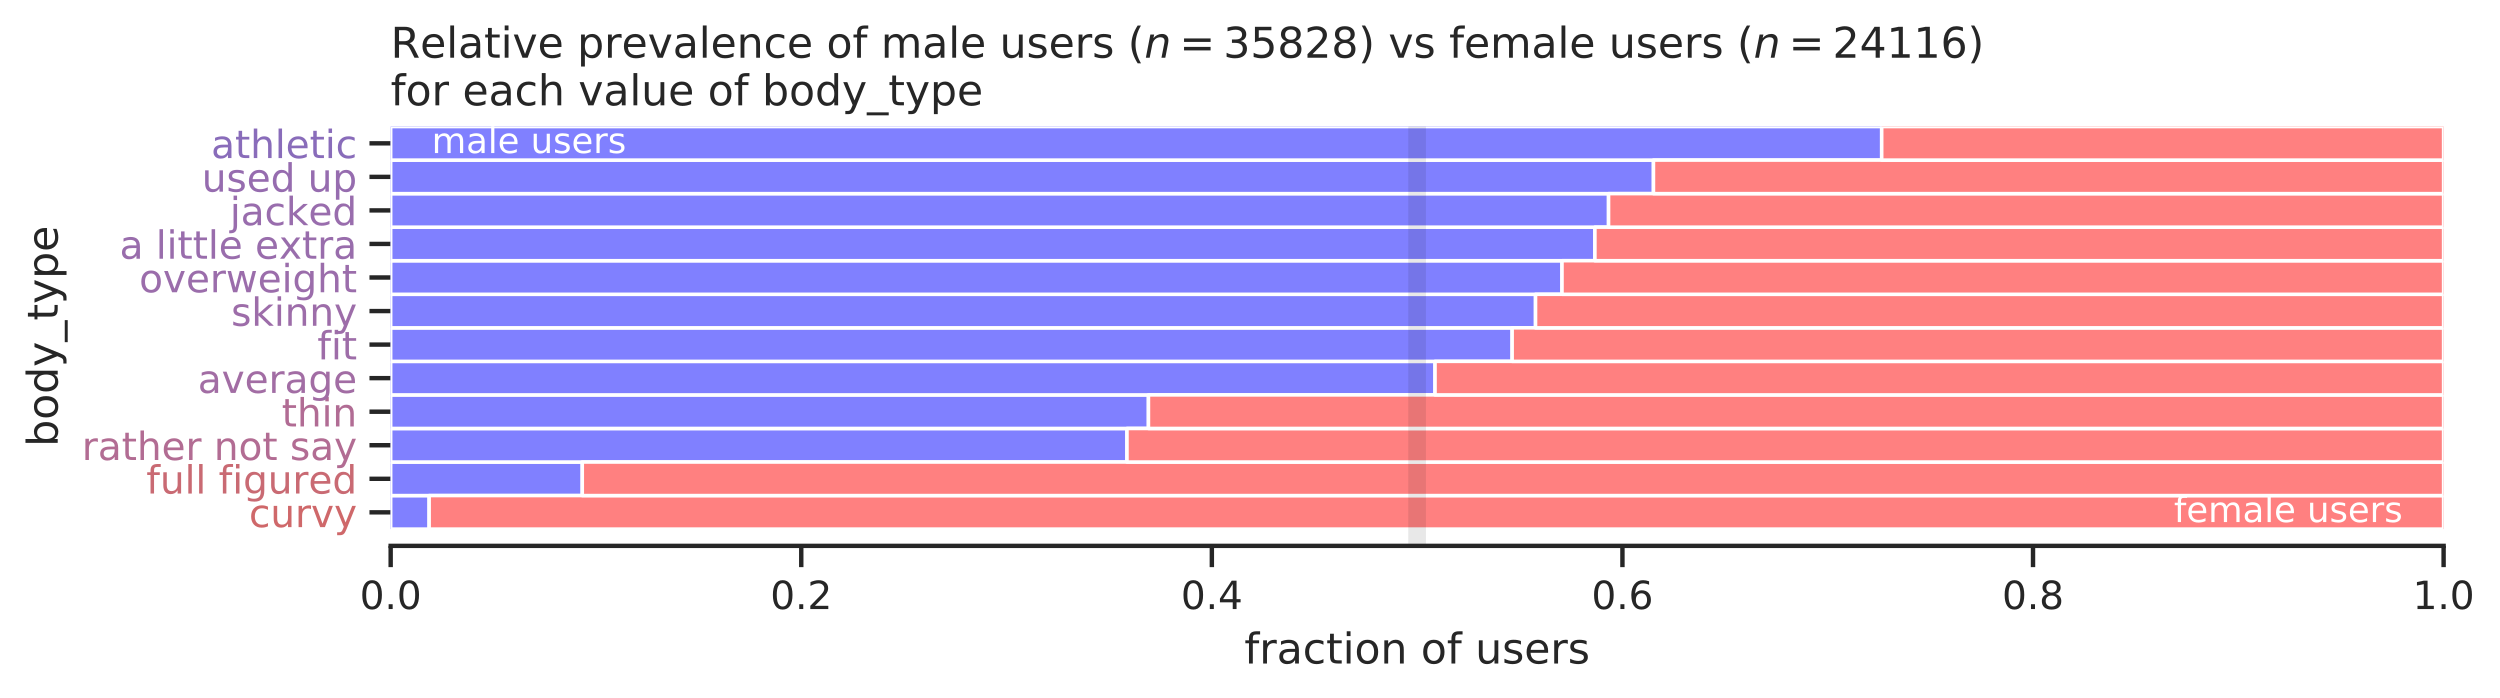 <?xml version="1.0" encoding="utf-8" standalone="no"?>
<!DOCTYPE svg PUBLIC "-//W3C//DTD SVG 1.1//EN"
  "http://www.w3.org/Graphics/SVG/1.1/DTD/svg11.dtd">
<!-- Created with matplotlib (https://matplotlib.org/) -->
<svg height="197.321pt" version="1.1" viewBox="0 0 706.937 197.321" width="706.937pt" xmlns="http://www.w3.org/2000/svg" xmlns:xlink="http://www.w3.org/1999/xlink">
 <defs>
  <style type="text/css">
*{stroke-linecap:butt;stroke-linejoin:round;}
  </style>
 </defs>
 <g id="figure_1">
  <g id="patch_1">
   <path d="M 0 197.321 
L 706.937 197.321 
L 706.937 0 
L 0 0 
z
" style="fill:#ffffff;"/>
  </g>
  <g id="axes_1">
   <g id="patch_2">
    <path d="M 110.472 154.362 
L 690.99 154.362 
L 690.99 35.782 
L 110.472 35.782 
z
" style="fill:#ffffff;"/>
   </g>
   <g id="matplotlib.axis_1">
    <g id="xtick_1">
     <g id="line2d_1">
      <defs>
       <path d="M 0 0 
L 0 6 
" id="m3127f2e084" style="stroke:#262626;stroke-width:1.25;"/>
      </defs>
      <g>
       <use style="fill:#262626;stroke:#262626;stroke-width:1.25;" x="110.472" xlink:href="#m3127f2e084" y="154.362"/>
      </g>
     </g>
     <g id="text_1">
      <!-- 0.0 -->
      <defs>
       <path d="M 31.781 66.406 
Q 24.172 66.406 20.328 58.906 
Q 16.5 51.422 16.5 36.375 
Q 16.5 21.391 20.328 13.891 
Q 24.172 6.391 31.781 6.391 
Q 39.453 6.391 43.281 13.891 
Q 47.125 21.391 47.125 36.375 
Q 47.125 51.422 43.281 58.906 
Q 39.453 66.406 31.781 66.406 
z
M 31.781 74.219 
Q 44.047 74.219 50.516 64.516 
Q 56.984 54.828 56.984 36.375 
Q 56.984 17.969 50.516 8.266 
Q 44.047 -1.422 31.781 -1.422 
Q 19.531 -1.422 13.062 8.266 
Q 6.594 17.969 6.594 36.375 
Q 6.594 54.828 13.062 64.516 
Q 19.531 74.219 31.781 74.219 
z
" id="DejaVuSans-48"/>
       <path d="M 10.688 12.406 
L 21 12.406 
L 21 0 
L 10.688 0 
z
" id="DejaVuSans-46"/>
      </defs>
      <g style="fill:#262626;" transform="translate(101.726 172.22)scale(0.11 -0.11)">
       <use xlink:href="#DejaVuSans-48"/>
       <use x="63.623" xlink:href="#DejaVuSans-46"/>
       <use x="95.41" xlink:href="#DejaVuSans-48"/>
      </g>
     </g>
    </g>
    <g id="xtick_2">
     <g id="line2d_2">
      <g>
       <use style="fill:#262626;stroke:#262626;stroke-width:1.25;" x="226.576" xlink:href="#m3127f2e084" y="154.362"/>
      </g>
     </g>
     <g id="text_2">
      <!-- 0.2 -->
      <defs>
       <path d="M 19.188 8.297 
L 53.609 8.297 
L 53.609 0 
L 7.328 0 
L 7.328 8.297 
Q 12.938 14.109 22.625 23.891 
Q 32.328 33.688 34.812 36.531 
Q 39.547 41.844 41.422 45.531 
Q 43.312 49.219 43.312 52.781 
Q 43.312 58.594 39.234 62.25 
Q 35.156 65.922 28.609 65.922 
Q 23.969 65.922 18.812 64.312 
Q 13.672 62.703 7.812 59.422 
L 7.812 69.391 
Q 13.766 71.781 18.938 73 
Q 24.125 74.219 28.422 74.219 
Q 39.75 74.219 46.484 68.547 
Q 53.219 62.891 53.219 53.422 
Q 53.219 48.922 51.531 44.891 
Q 49.859 40.875 45.406 35.406 
Q 44.188 33.984 37.641 27.219 
Q 31.109 20.453 19.188 8.297 
z
" id="DejaVuSans-50"/>
      </defs>
      <g style="fill:#262626;" transform="translate(217.829 172.22)scale(0.11 -0.11)">
       <use xlink:href="#DejaVuSans-48"/>
       <use x="63.623" xlink:href="#DejaVuSans-46"/>
       <use x="95.41" xlink:href="#DejaVuSans-50"/>
      </g>
     </g>
    </g>
    <g id="xtick_3">
     <g id="line2d_3">
      <g>
       <use style="fill:#262626;stroke:#262626;stroke-width:1.25;" x="342.68" xlink:href="#m3127f2e084" y="154.362"/>
      </g>
     </g>
     <g id="text_3">
      <!-- 0.4 -->
      <defs>
       <path d="M 37.797 64.312 
L 12.891 25.391 
L 37.797 25.391 
z
M 35.203 72.906 
L 47.609 72.906 
L 47.609 25.391 
L 58.016 25.391 
L 58.016 17.188 
L 47.609 17.188 
L 47.609 0 
L 37.797 0 
L 37.797 17.188 
L 4.891 17.188 
L 4.891 26.703 
z
" id="DejaVuSans-52"/>
      </defs>
      <g style="fill:#262626;" transform="translate(333.933 172.22)scale(0.11 -0.11)">
       <use xlink:href="#DejaVuSans-48"/>
       <use x="63.623" xlink:href="#DejaVuSans-46"/>
       <use x="95.41" xlink:href="#DejaVuSans-52"/>
      </g>
     </g>
    </g>
    <g id="xtick_4">
     <g id="line2d_4">
      <g>
       <use style="fill:#262626;stroke:#262626;stroke-width:1.25;" x="458.783" xlink:href="#m3127f2e084" y="154.362"/>
      </g>
     </g>
     <g id="text_4">
      <!-- 0.6 -->
      <defs>
       <path d="M 33.016 40.375 
Q 26.375 40.375 22.484 35.828 
Q 18.609 31.297 18.609 23.391 
Q 18.609 15.531 22.484 10.953 
Q 26.375 6.391 33.016 6.391 
Q 39.656 6.391 43.531 10.953 
Q 47.406 15.531 47.406 23.391 
Q 47.406 31.297 43.531 35.828 
Q 39.656 40.375 33.016 40.375 
z
M 52.594 71.297 
L 52.594 62.312 
Q 48.875 64.062 45.094 64.984 
Q 41.312 65.922 37.594 65.922 
Q 27.828 65.922 22.672 59.328 
Q 17.531 52.734 16.797 39.406 
Q 19.672 43.656 24.016 45.922 
Q 28.375 48.188 33.594 48.188 
Q 44.578 48.188 50.953 41.516 
Q 57.328 34.859 57.328 23.391 
Q 57.328 12.156 50.688 5.359 
Q 44.047 -1.422 33.016 -1.422 
Q 20.359 -1.422 13.672 8.266 
Q 6.984 17.969 6.984 36.375 
Q 6.984 53.656 15.188 63.938 
Q 23.391 74.219 37.203 74.219 
Q 40.922 74.219 44.703 73.484 
Q 48.484 72.75 52.594 71.297 
z
" id="DejaVuSans-54"/>
      </defs>
      <g style="fill:#262626;" transform="translate(450.036 172.22)scale(0.11 -0.11)">
       <use xlink:href="#DejaVuSans-48"/>
       <use x="63.623" xlink:href="#DejaVuSans-46"/>
       <use x="95.41" xlink:href="#DejaVuSans-54"/>
      </g>
     </g>
    </g>
    <g id="xtick_5">
     <g id="line2d_5">
      <g>
       <use style="fill:#262626;stroke:#262626;stroke-width:1.25;" x="574.886" xlink:href="#m3127f2e084" y="154.362"/>
      </g>
     </g>
     <g id="text_5">
      <!-- 0.8 -->
      <defs>
       <path d="M 31.781 34.625 
Q 24.75 34.625 20.719 30.859 
Q 16.703 27.094 16.703 20.516 
Q 16.703 13.922 20.719 10.156 
Q 24.75 6.391 31.781 6.391 
Q 38.812 6.391 42.859 10.172 
Q 46.922 13.969 46.922 20.516 
Q 46.922 27.094 42.891 30.859 
Q 38.875 34.625 31.781 34.625 
z
M 21.922 38.812 
Q 15.578 40.375 12.031 44.719 
Q 8.5 49.078 8.5 55.328 
Q 8.5 64.062 14.719 69.141 
Q 20.953 74.219 31.781 74.219 
Q 42.672 74.219 48.875 69.141 
Q 55.078 64.062 55.078 55.328 
Q 55.078 49.078 51.531 44.719 
Q 48 40.375 41.703 38.812 
Q 48.828 37.156 52.797 32.312 
Q 56.781 27.484 56.781 20.516 
Q 56.781 9.906 50.312 4.234 
Q 43.844 -1.422 31.781 -1.422 
Q 19.734 -1.422 13.25 4.234 
Q 6.781 9.906 6.781 20.516 
Q 6.781 27.484 10.781 32.312 
Q 14.797 37.156 21.922 38.812 
z
M 18.312 54.391 
Q 18.312 48.734 21.844 45.562 
Q 25.391 42.391 31.781 42.391 
Q 38.141 42.391 41.719 45.562 
Q 45.312 48.734 45.312 54.391 
Q 45.312 60.062 41.719 63.234 
Q 38.141 66.406 31.781 66.406 
Q 25.391 66.406 21.844 63.234 
Q 18.312 60.062 18.312 54.391 
z
" id="DejaVuSans-56"/>
      </defs>
      <g style="fill:#262626;" transform="translate(566.14 172.22)scale(0.11 -0.11)">
       <use xlink:href="#DejaVuSans-48"/>
       <use x="63.623" xlink:href="#DejaVuSans-46"/>
       <use x="95.41" xlink:href="#DejaVuSans-56"/>
      </g>
     </g>
    </g>
    <g id="xtick_6">
     <g id="line2d_6">
      <g>
       <use style="fill:#262626;stroke:#262626;stroke-width:1.25;" x="690.99" xlink:href="#m3127f2e084" y="154.362"/>
      </g>
     </g>
     <g id="text_6">
      <!-- 1.0 -->
      <defs>
       <path d="M 12.406 8.297 
L 28.516 8.297 
L 28.516 63.922 
L 10.984 60.406 
L 10.984 69.391 
L 28.422 72.906 
L 38.281 72.906 
L 38.281 8.297 
L 54.391 8.297 
L 54.391 0 
L 12.406 0 
z
" id="DejaVuSans-49"/>
      </defs>
      <g style="fill:#262626;" transform="translate(682.243 172.22)scale(0.11 -0.11)">
       <use xlink:href="#DejaVuSans-49"/>
       <use x="63.623" xlink:href="#DejaVuSans-46"/>
       <use x="95.41" xlink:href="#DejaVuSans-48"/>
      </g>
     </g>
    </g>
    <g id="text_7">
     <!-- fraction of users -->
     <defs>
      <path d="M 37.109 75.984 
L 37.109 68.5 
L 28.516 68.5 
Q 23.688 68.5 21.797 66.547 
Q 19.922 64.594 19.922 59.516 
L 19.922 54.688 
L 34.719 54.688 
L 34.719 47.703 
L 19.922 47.703 
L 19.922 0 
L 10.891 0 
L 10.891 47.703 
L 2.297 47.703 
L 2.297 54.688 
L 10.891 54.688 
L 10.891 58.5 
Q 10.891 67.625 15.141 71.797 
Q 19.391 75.984 28.609 75.984 
z
" id="DejaVuSans-102"/>
      <path d="M 41.109 46.297 
Q 39.594 47.172 37.812 47.578 
Q 36.031 48 33.891 48 
Q 26.266 48 22.188 43.047 
Q 18.109 38.094 18.109 28.812 
L 18.109 0 
L 9.078 0 
L 9.078 54.688 
L 18.109 54.688 
L 18.109 46.188 
Q 20.953 51.172 25.484 53.578 
Q 30.031 56 36.531 56 
Q 37.453 56 38.578 55.875 
Q 39.703 55.766 41.062 55.516 
z
" id="DejaVuSans-114"/>
      <path d="M 34.281 27.484 
Q 23.391 27.484 19.188 25 
Q 14.984 22.516 14.984 16.5 
Q 14.984 11.719 18.141 8.906 
Q 21.297 6.109 26.703 6.109 
Q 34.188 6.109 38.703 11.406 
Q 43.219 16.703 43.219 25.484 
L 43.219 27.484 
z
M 52.203 31.203 
L 52.203 0 
L 43.219 0 
L 43.219 8.297 
Q 40.141 3.328 35.547 0.953 
Q 30.953 -1.422 24.312 -1.422 
Q 15.922 -1.422 10.953 3.297 
Q 6 8.016 6 15.922 
Q 6 25.141 12.172 29.828 
Q 18.359 34.516 30.609 34.516 
L 43.219 34.516 
L 43.219 35.406 
Q 43.219 41.609 39.141 45 
Q 35.062 48.391 27.688 48.391 
Q 23 48.391 18.547 47.266 
Q 14.109 46.141 10.016 43.891 
L 10.016 52.203 
Q 14.938 54.109 19.578 55.047 
Q 24.219 56 28.609 56 
Q 40.484 56 46.344 49.844 
Q 52.203 43.703 52.203 31.203 
z
" id="DejaVuSans-97"/>
      <path d="M 48.781 52.594 
L 48.781 44.188 
Q 44.969 46.297 41.141 47.344 
Q 37.312 48.391 33.406 48.391 
Q 24.656 48.391 19.812 42.844 
Q 14.984 37.312 14.984 27.297 
Q 14.984 17.281 19.812 11.734 
Q 24.656 6.203 33.406 6.203 
Q 37.312 6.203 41.141 7.25 
Q 44.969 8.297 48.781 10.406 
L 48.781 2.094 
Q 45.016 0.344 40.984 -0.531 
Q 36.969 -1.422 32.422 -1.422 
Q 20.062 -1.422 12.781 6.344 
Q 5.516 14.109 5.516 27.297 
Q 5.516 40.672 12.859 48.328 
Q 20.219 56 33.016 56 
Q 37.156 56 41.109 55.141 
Q 45.062 54.297 48.781 52.594 
z
" id="DejaVuSans-99"/>
      <path d="M 18.312 70.219 
L 18.312 54.688 
L 36.812 54.688 
L 36.812 47.703 
L 18.312 47.703 
L 18.312 18.016 
Q 18.312 11.328 20.141 9.422 
Q 21.969 7.516 27.594 7.516 
L 36.812 7.516 
L 36.812 0 
L 27.594 0 
Q 17.188 0 13.234 3.875 
Q 9.281 7.766 9.281 18.016 
L 9.281 47.703 
L 2.688 47.703 
L 2.688 54.688 
L 9.281 54.688 
L 9.281 70.219 
z
" id="DejaVuSans-116"/>
      <path d="M 9.422 54.688 
L 18.406 54.688 
L 18.406 0 
L 9.422 0 
z
M 9.422 75.984 
L 18.406 75.984 
L 18.406 64.594 
L 9.422 64.594 
z
" id="DejaVuSans-105"/>
      <path d="M 30.609 48.391 
Q 23.391 48.391 19.188 42.75 
Q 14.984 37.109 14.984 27.297 
Q 14.984 17.484 19.156 11.844 
Q 23.344 6.203 30.609 6.203 
Q 37.797 6.203 41.984 11.859 
Q 46.188 17.531 46.188 27.297 
Q 46.188 37.016 41.984 42.703 
Q 37.797 48.391 30.609 48.391 
z
M 30.609 56 
Q 42.328 56 49.016 48.375 
Q 55.719 40.766 55.719 27.297 
Q 55.719 13.875 49.016 6.219 
Q 42.328 -1.422 30.609 -1.422 
Q 18.844 -1.422 12.172 6.219 
Q 5.516 13.875 5.516 27.297 
Q 5.516 40.766 12.172 48.375 
Q 18.844 56 30.609 56 
z
" id="DejaVuSans-111"/>
      <path d="M 54.891 33.016 
L 54.891 0 
L 45.906 0 
L 45.906 32.719 
Q 45.906 40.484 42.875 44.328 
Q 39.844 48.188 33.797 48.188 
Q 26.516 48.188 22.312 43.547 
Q 18.109 38.922 18.109 30.906 
L 18.109 0 
L 9.078 0 
L 9.078 54.688 
L 18.109 54.688 
L 18.109 46.188 
Q 21.344 51.125 25.703 53.562 
Q 30.078 56 35.797 56 
Q 45.219 56 50.047 50.172 
Q 54.891 44.344 54.891 33.016 
z
" id="DejaVuSans-110"/>
      <path id="DejaVuSans-32"/>
      <path d="M 8.5 21.578 
L 8.5 54.688 
L 17.484 54.688 
L 17.484 21.922 
Q 17.484 14.156 20.5 10.266 
Q 23.531 6.391 29.594 6.391 
Q 36.859 6.391 41.078 11.031 
Q 45.312 15.672 45.312 23.688 
L 45.312 54.688 
L 54.297 54.688 
L 54.297 0 
L 45.312 0 
L 45.312 8.406 
Q 42.047 3.422 37.719 1 
Q 33.406 -1.422 27.688 -1.422 
Q 18.266 -1.422 13.375 4.438 
Q 8.5 10.297 8.5 21.578 
z
M 31.109 56 
z
" id="DejaVuSans-117"/>
      <path d="M 44.281 53.078 
L 44.281 44.578 
Q 40.484 46.531 36.375 47.5 
Q 32.281 48.484 27.875 48.484 
Q 21.188 48.484 17.844 46.438 
Q 14.5 44.391 14.5 40.281 
Q 14.5 37.156 16.891 35.375 
Q 19.281 33.594 26.516 31.984 
L 29.594 31.297 
Q 39.156 29.25 43.188 25.516 
Q 47.219 21.781 47.219 15.094 
Q 47.219 7.469 41.188 3.016 
Q 35.156 -1.422 24.609 -1.422 
Q 20.219 -1.422 15.453 -0.562 
Q 10.688 0.297 5.422 2 
L 5.422 11.281 
Q 10.406 8.688 15.234 7.391 
Q 20.062 6.109 24.812 6.109 
Q 31.156 6.109 34.562 8.281 
Q 37.984 10.453 37.984 14.406 
Q 37.984 18.062 35.516 20.016 
Q 33.062 21.969 24.703 23.781 
L 21.578 24.516 
Q 13.234 26.266 9.516 29.906 
Q 5.812 33.547 5.812 39.891 
Q 5.812 47.609 11.281 51.797 
Q 16.75 56 26.812 56 
Q 31.781 56 36.172 55.266 
Q 40.578 54.547 44.281 53.078 
z
" id="DejaVuSans-115"/>
      <path d="M 56.203 29.594 
L 56.203 25.203 
L 14.891 25.203 
Q 15.484 15.922 20.484 11.062 
Q 25.484 6.203 34.422 6.203 
Q 39.594 6.203 44.453 7.469 
Q 49.312 8.734 54.109 11.281 
L 54.109 2.781 
Q 49.266 0.734 44.188 -0.344 
Q 39.109 -1.422 33.891 -1.422 
Q 20.797 -1.422 13.156 6.188 
Q 5.516 13.812 5.516 26.812 
Q 5.516 40.234 12.766 48.109 
Q 20.016 56 32.328 56 
Q 43.359 56 49.781 48.891 
Q 56.203 41.797 56.203 29.594 
z
M 47.219 32.234 
Q 47.125 39.594 43.094 43.984 
Q 39.062 48.391 32.422 48.391 
Q 24.906 48.391 20.391 44.141 
Q 15.875 39.891 15.188 32.172 
z
" id="DejaVuSans-101"/>
     </defs>
     <g style="fill:#262626;" transform="translate(351.874 187.626)scale(0.12 -0.12)">
      <use xlink:href="#DejaVuSans-102"/>
      <use x="35.205" xlink:href="#DejaVuSans-114"/>
      <use x="76.318" xlink:href="#DejaVuSans-97"/>
      <use x="137.598" xlink:href="#DejaVuSans-99"/>
      <use x="192.578" xlink:href="#DejaVuSans-116"/>
      <use x="231.787" xlink:href="#DejaVuSans-105"/>
      <use x="259.57" xlink:href="#DejaVuSans-111"/>
      <use x="320.752" xlink:href="#DejaVuSans-110"/>
      <use x="384.131" xlink:href="#DejaVuSans-32"/>
      <use x="415.918" xlink:href="#DejaVuSans-111"/>
      <use x="477.1" xlink:href="#DejaVuSans-102"/>
      <use x="512.305" xlink:href="#DejaVuSans-32"/>
      <use x="544.092" xlink:href="#DejaVuSans-117"/>
      <use x="607.471" xlink:href="#DejaVuSans-115"/>
      <use x="659.57" xlink:href="#DejaVuSans-101"/>
      <use x="721.094" xlink:href="#DejaVuSans-114"/>
      <use x="762.207" xlink:href="#DejaVuSans-115"/>
     </g>
    </g>
   </g>
   <g id="matplotlib.axis_2">
    <g id="ytick_1">
     <g id="line2d_7">
      <defs>
       <path d="M 0 0 
L -6 0 
" id="m3408eacbde" style="stroke:#262626;stroke-width:1.25;"/>
      </defs>
      <g>
       <use style="fill:#262626;stroke:#262626;stroke-width:1.25;" x="110.472" xlink:href="#m3408eacbde" y="144.875"/>
      </g>
     </g>
     <g id="text_8">
      <!-- curvy -->
      <defs>
       <path d="M 2.984 54.688 
L 12.5 54.688 
L 29.594 8.797 
L 46.688 54.688 
L 56.203 54.688 
L 35.688 0 
L 23.484 0 
z
" id="DejaVuSans-118"/>
       <path d="M 32.172 -5.078 
Q 28.375 -14.844 24.75 -17.812 
Q 21.141 -20.797 15.094 -20.797 
L 7.906 -20.797 
L 7.906 -13.281 
L 13.188 -13.281 
Q 16.891 -13.281 18.938 -11.516 
Q 21 -9.766 23.484 -3.219 
L 25.094 0.875 
L 2.984 54.688 
L 12.5 54.688 
L 29.594 11.922 
L 46.688 54.688 
L 56.203 54.688 
z
" id="DejaVuSans-121"/>
      </defs>
      <g style="fill:#cf686a;" transform="translate(70.41 149.054)scale(0.11 -0.11)">
       <use xlink:href="#DejaVuSans-99"/>
       <use x="54.98" xlink:href="#DejaVuSans-117"/>
       <use x="118.359" xlink:href="#DejaVuSans-114"/>
       <use x="159.473" xlink:href="#DejaVuSans-118"/>
       <use x="218.652" xlink:href="#DejaVuSans-121"/>
      </g>
     </g>
    </g>
    <g id="ytick_2">
     <g id="line2d_8">
      <g>
       <use style="fill:#262626;stroke:#262626;stroke-width:1.25;" x="110.472" xlink:href="#m3408eacbde" y="135.389"/>
      </g>
     </g>
     <g id="text_9">
      <!-- full figured -->
      <defs>
       <path d="M 9.422 75.984 
L 18.406 75.984 
L 18.406 0 
L 9.422 0 
z
" id="DejaVuSans-108"/>
       <path d="M 45.406 27.984 
Q 45.406 37.75 41.375 43.109 
Q 37.359 48.484 30.078 48.484 
Q 22.859 48.484 18.828 43.109 
Q 14.797 37.75 14.797 27.984 
Q 14.797 18.266 18.828 12.891 
Q 22.859 7.516 30.078 7.516 
Q 37.359 7.516 41.375 12.891 
Q 45.406 18.266 45.406 27.984 
z
M 54.391 6.781 
Q 54.391 -7.172 48.188 -13.984 
Q 42 -20.797 29.203 -20.797 
Q 24.469 -20.797 20.266 -20.094 
Q 16.062 -19.391 12.109 -17.922 
L 12.109 -9.188 
Q 16.062 -11.328 19.922 -12.344 
Q 23.781 -13.375 27.781 -13.375 
Q 36.625 -13.375 41.016 -8.766 
Q 45.406 -4.156 45.406 5.172 
L 45.406 9.625 
Q 42.625 4.781 38.281 2.391 
Q 33.938 0 27.875 0 
Q 17.828 0 11.672 7.656 
Q 5.516 15.328 5.516 27.984 
Q 5.516 40.672 11.672 48.328 
Q 17.828 56 27.875 56 
Q 33.938 56 38.281 53.609 
Q 42.625 51.219 45.406 46.391 
L 45.406 54.688 
L 54.391 54.688 
z
" id="DejaVuSans-103"/>
       <path d="M 45.406 46.391 
L 45.406 75.984 
L 54.391 75.984 
L 54.391 0 
L 45.406 0 
L 45.406 8.203 
Q 42.578 3.328 38.25 0.953 
Q 33.938 -1.422 27.875 -1.422 
Q 17.969 -1.422 11.734 6.484 
Q 5.516 14.406 5.516 27.297 
Q 5.516 40.188 11.734 48.094 
Q 17.969 56 27.875 56 
Q 33.938 56 38.25 53.625 
Q 42.578 51.266 45.406 46.391 
z
M 14.797 27.297 
Q 14.797 17.391 18.875 11.75 
Q 22.953 6.109 30.078 6.109 
Q 37.203 6.109 41.297 11.75 
Q 45.406 17.391 45.406 27.297 
Q 45.406 37.203 41.297 42.844 
Q 37.203 48.484 30.078 48.484 
Q 22.953 48.484 18.875 42.844 
Q 14.797 37.203 14.797 27.297 
z
" id="DejaVuSans-100"/>
      </defs>
      <g style="fill:#c96a73;" transform="translate(41.368 139.568)scale(0.11 -0.11)">
       <use xlink:href="#DejaVuSans-102"/>
       <use x="35.205" xlink:href="#DejaVuSans-117"/>
       <use x="98.584" xlink:href="#DejaVuSans-108"/>
       <use x="126.367" xlink:href="#DejaVuSans-108"/>
       <use x="154.15" xlink:href="#DejaVuSans-32"/>
       <use x="185.938" xlink:href="#DejaVuSans-102"/>
       <use x="221.143" xlink:href="#DejaVuSans-105"/>
       <use x="248.926" xlink:href="#DejaVuSans-103"/>
       <use x="312.402" xlink:href="#DejaVuSans-117"/>
       <use x="375.781" xlink:href="#DejaVuSans-114"/>
       <use x="416.863" xlink:href="#DejaVuSans-101"/>
       <use x="478.387" xlink:href="#DejaVuSans-100"/>
      </g>
     </g>
    </g>
    <g id="ytick_3">
     <g id="line2d_9">
      <g>
       <use style="fill:#262626;stroke:#262626;stroke-width:1.25;" x="110.472" xlink:href="#m3408eacbde" y="125.903"/>
      </g>
     </g>
     <g id="text_10">
      <!-- rather not say -->
      <defs>
       <path d="M 54.891 33.016 
L 54.891 0 
L 45.906 0 
L 45.906 32.719 
Q 45.906 40.484 42.875 44.328 
Q 39.844 48.188 33.797 48.188 
Q 26.516 48.188 22.312 43.547 
Q 18.109 38.922 18.109 30.906 
L 18.109 0 
L 9.078 0 
L 9.078 75.984 
L 18.109 75.984 
L 18.109 46.188 
Q 21.344 51.125 25.703 53.562 
Q 30.078 56 35.797 56 
Q 45.219 56 50.047 50.172 
Q 54.891 44.344 54.891 33.016 
z
" id="DejaVuSans-104"/>
      </defs>
      <g style="fill:#b26c93;" transform="translate(23.148 130.082)scale(0.11 -0.11)">
       <use xlink:href="#DejaVuSans-114"/>
       <use x="41.113" xlink:href="#DejaVuSans-97"/>
       <use x="102.393" xlink:href="#DejaVuSans-116"/>
       <use x="141.602" xlink:href="#DejaVuSans-104"/>
       <use x="204.98" xlink:href="#DejaVuSans-101"/>
       <use x="266.504" xlink:href="#DejaVuSans-114"/>
       <use x="307.617" xlink:href="#DejaVuSans-32"/>
       <use x="339.404" xlink:href="#DejaVuSans-110"/>
       <use x="402.783" xlink:href="#DejaVuSans-111"/>
       <use x="463.965" xlink:href="#DejaVuSans-116"/>
       <use x="503.174" xlink:href="#DejaVuSans-32"/>
       <use x="534.961" xlink:href="#DejaVuSans-115"/>
       <use x="587.061" xlink:href="#DejaVuSans-97"/>
       <use x="648.34" xlink:href="#DejaVuSans-121"/>
      </g>
     </g>
    </g>
    <g id="ytick_4">
     <g id="line2d_10">
      <g>
       <use style="fill:#262626;stroke:#262626;stroke-width:1.25;" x="110.472" xlink:href="#m3408eacbde" y="116.416"/>
      </g>
     </g>
     <g id="text_11">
      <!-- thin -->
      <g style="fill:#b16c94;" transform="translate(79.662 120.595)scale(0.11 -0.11)">
       <use xlink:href="#DejaVuSans-116"/>
       <use x="39.209" xlink:href="#DejaVuSans-104"/>
       <use x="102.588" xlink:href="#DejaVuSans-105"/>
       <use x="130.371" xlink:href="#DejaVuSans-110"/>
      </g>
     </g>
    </g>
    <g id="ytick_5">
     <g id="line2d_11">
      <g>
       <use style="fill:#262626;stroke:#262626;stroke-width:1.25;" x="110.472" xlink:href="#m3408eacbde" y="106.93"/>
      </g>
     </g>
     <g id="text_12">
      <!-- average -->
      <g style="fill:#a26da4;" transform="translate(55.938 111.109)scale(0.11 -0.11)">
       <use xlink:href="#DejaVuSans-97"/>
       <use x="61.279" xlink:href="#DejaVuSans-118"/>
       <use x="120.459" xlink:href="#DejaVuSans-101"/>
       <use x="181.982" xlink:href="#DejaVuSans-114"/>
       <use x="223.096" xlink:href="#DejaVuSans-97"/>
       <use x="284.375" xlink:href="#DejaVuSans-103"/>
       <use x="347.852" xlink:href="#DejaVuSans-101"/>
      </g>
     </g>
    </g>
    <g id="ytick_6">
     <g id="line2d_12">
      <g>
       <use style="fill:#262626;stroke:#262626;stroke-width:1.25;" x="110.472" xlink:href="#m3408eacbde" y="97.443"/>
      </g>
     </g>
     <g id="text_13">
      <!-- fit -->
      <g style="fill:#9e6da8;" transform="translate(89.732 101.622)scale(0.11 -0.11)">
       <use xlink:href="#DejaVuSans-102"/>
       <use x="35.205" xlink:href="#DejaVuSans-105"/>
       <use x="62.988" xlink:href="#DejaVuSans-116"/>
      </g>
     </g>
    </g>
    <g id="ytick_7">
     <g id="line2d_13">
      <g>
       <use style="fill:#262626;stroke:#262626;stroke-width:1.25;" x="110.472" xlink:href="#m3408eacbde" y="87.957"/>
      </g>
     </g>
     <g id="text_14">
      <!-- skinny -->
      <defs>
       <path d="M 9.078 75.984 
L 18.109 75.984 
L 18.109 31.109 
L 44.922 54.688 
L 56.391 54.688 
L 27.391 29.109 
L 57.625 0 
L 45.906 0 
L 18.109 26.703 
L 18.109 0 
L 9.078 0 
z
" id="DejaVuSans-107"/>
      </defs>
      <g style="fill:#9d6da9;" transform="translate(65.363 92.136)scale(0.11 -0.11)">
       <use xlink:href="#DejaVuSans-115"/>
       <use x="52.1" xlink:href="#DejaVuSans-107"/>
       <use x="110.01" xlink:href="#DejaVuSans-105"/>
       <use x="137.793" xlink:href="#DejaVuSans-110"/>
       <use x="201.172" xlink:href="#DejaVuSans-110"/>
       <use x="264.551" xlink:href="#DejaVuSans-121"/>
      </g>
     </g>
    </g>
    <g id="ytick_8">
     <g id="line2d_14">
      <g>
       <use style="fill:#262626;stroke:#262626;stroke-width:1.25;" x="110.472" xlink:href="#m3408eacbde" y="78.471"/>
      </g>
     </g>
     <g id="text_15">
      <!-- overweight -->
      <defs>
       <path d="M 4.203 54.688 
L 13.188 54.688 
L 24.422 12.016 
L 35.594 54.688 
L 46.188 54.688 
L 57.422 12.016 
L 68.609 54.688 
L 77.594 54.688 
L 63.281 0 
L 52.688 0 
L 40.922 44.828 
L 29.109 0 
L 18.5 0 
z
" id="DejaVuSans-119"/>
      </defs>
      <g style="fill:#9b6dab;" transform="translate(39.354 82.65)scale(0.11 -0.11)">
       <use xlink:href="#DejaVuSans-111"/>
       <use x="61.182" xlink:href="#DejaVuSans-118"/>
       <use x="120.361" xlink:href="#DejaVuSans-101"/>
       <use x="181.885" xlink:href="#DejaVuSans-114"/>
       <use x="222.998" xlink:href="#DejaVuSans-119"/>
       <use x="304.785" xlink:href="#DejaVuSans-101"/>
       <use x="366.309" xlink:href="#DejaVuSans-105"/>
       <use x="394.092" xlink:href="#DejaVuSans-103"/>
       <use x="457.568" xlink:href="#DejaVuSans-104"/>
       <use x="520.947" xlink:href="#DejaVuSans-116"/>
      </g>
     </g>
    </g>
    <g id="ytick_9">
     <g id="line2d_15">
      <g>
       <use style="fill:#262626;stroke:#262626;stroke-width:1.25;" x="110.472" xlink:href="#m3408eacbde" y="68.984"/>
      </g>
     </g>
     <g id="text_16">
      <!-- a little extra -->
      <defs>
       <path d="M 54.891 54.688 
L 35.109 28.078 
L 55.906 0 
L 45.312 0 
L 29.391 21.484 
L 13.484 0 
L 2.875 0 
L 24.125 28.609 
L 4.688 54.688 
L 15.281 54.688 
L 29.781 35.203 
L 44.281 54.688 
z
" id="DejaVuSans-120"/>
      </defs>
      <g style="fill:#996dac;" transform="translate(33.826 73.163)scale(0.11 -0.11)">
       <use xlink:href="#DejaVuSans-97"/>
       <use x="61.279" xlink:href="#DejaVuSans-32"/>
       <use x="93.066" xlink:href="#DejaVuSans-108"/>
       <use x="120.85" xlink:href="#DejaVuSans-105"/>
       <use x="148.633" xlink:href="#DejaVuSans-116"/>
       <use x="187.842" xlink:href="#DejaVuSans-116"/>
       <use x="227.051" xlink:href="#DejaVuSans-108"/>
       <use x="254.834" xlink:href="#DejaVuSans-101"/>
       <use x="316.357" xlink:href="#DejaVuSans-32"/>
       <use x="348.145" xlink:href="#DejaVuSans-101"/>
       <use x="409.652" xlink:href="#DejaVuSans-120"/>
       <use x="468.832" xlink:href="#DejaVuSans-116"/>
       <use x="508.041" xlink:href="#DejaVuSans-114"/>
       <use x="549.154" xlink:href="#DejaVuSans-97"/>
      </g>
     </g>
    </g>
    <g id="ytick_10">
     <g id="line2d_16">
      <g>
       <use style="fill:#262626;stroke:#262626;stroke-width:1.25;" x="110.472" xlink:href="#m3408eacbde" y="59.498"/>
      </g>
     </g>
     <g id="text_17">
      <!-- jacked -->
      <defs>
       <path d="M 9.422 54.688 
L 18.406 54.688 
L 18.406 -0.984 
Q 18.406 -11.422 14.422 -16.109 
Q 10.453 -20.797 1.609 -20.797 
L -1.812 -20.797 
L -1.812 -13.188 
L 0.594 -13.188 
Q 5.719 -13.188 7.562 -10.812 
Q 9.422 -8.453 9.422 -0.984 
z
M 9.422 75.984 
L 18.406 75.984 
L 18.406 64.594 
L 9.422 64.594 
z
" id="DejaVuSans-106"/>
      </defs>
      <g style="fill:#996dad;" transform="translate(65.011 63.677)scale(0.11 -0.11)">
       <use xlink:href="#DejaVuSans-106"/>
       <use x="27.783" xlink:href="#DejaVuSans-97"/>
       <use x="89.062" xlink:href="#DejaVuSans-99"/>
       <use x="144.043" xlink:href="#DejaVuSans-107"/>
       <use x="201.906" xlink:href="#DejaVuSans-101"/>
       <use x="263.43" xlink:href="#DejaVuSans-100"/>
      </g>
     </g>
    </g>
    <g id="ytick_11">
     <g id="line2d_17">
      <g>
       <use style="fill:#262626;stroke:#262626;stroke-width:1.25;" x="110.472" xlink:href="#m3408eacbde" y="50.011"/>
      </g>
     </g>
     <g id="text_18">
      <!-- used up -->
      <defs>
       <path d="M 18.109 8.203 
L 18.109 -20.797 
L 9.078 -20.797 
L 9.078 54.688 
L 18.109 54.688 
L 18.109 46.391 
Q 20.953 51.266 25.266 53.625 
Q 29.594 56 35.594 56 
Q 45.562 56 51.781 48.094 
Q 58.016 40.188 58.016 27.297 
Q 58.016 14.406 51.781 6.484 
Q 45.562 -1.422 35.594 -1.422 
Q 29.594 -1.422 25.266 0.953 
Q 20.953 3.328 18.109 8.203 
z
M 48.688 27.297 
Q 48.688 37.203 44.609 42.844 
Q 40.531 48.484 33.406 48.484 
Q 26.266 48.484 22.188 42.844 
Q 18.109 37.203 18.109 27.297 
Q 18.109 17.391 22.188 11.75 
Q 26.266 6.109 33.406 6.109 
Q 40.531 6.109 44.609 11.75 
Q 48.688 17.391 48.688 27.297 
z
" id="DejaVuSans-112"/>
      </defs>
      <g style="fill:#966caf;" transform="translate(57.069 54.19)scale(0.11 -0.11)">
       <use xlink:href="#DejaVuSans-117"/>
       <use x="63.379" xlink:href="#DejaVuSans-115"/>
       <use x="115.479" xlink:href="#DejaVuSans-101"/>
       <use x="177.002" xlink:href="#DejaVuSans-100"/>
       <use x="240.479" xlink:href="#DejaVuSans-32"/>
       <use x="272.266" xlink:href="#DejaVuSans-117"/>
       <use x="335.645" xlink:href="#DejaVuSans-112"/>
      </g>
     </g>
    </g>
    <g id="ytick_12">
     <g id="line2d_18">
      <g>
       <use style="fill:#262626;stroke:#262626;stroke-width:1.25;" x="110.472" xlink:href="#m3408eacbde" y="40.525"/>
      </g>
     </g>
     <g id="text_19">
      <!-- athletic -->
      <g style="fill:#896cba;" transform="translate(59.707 44.704)scale(0.11 -0.11)">
       <use xlink:href="#DejaVuSans-97"/>
       <use x="61.279" xlink:href="#DejaVuSans-116"/>
       <use x="100.488" xlink:href="#DejaVuSans-104"/>
       <use x="163.867" xlink:href="#DejaVuSans-108"/>
       <use x="191.65" xlink:href="#DejaVuSans-101"/>
       <use x="253.174" xlink:href="#DejaVuSans-116"/>
       <use x="292.383" xlink:href="#DejaVuSans-105"/>
       <use x="320.166" xlink:href="#DejaVuSans-99"/>
      </g>
     </g>
    </g>
    <g id="text_20">
     <!-- body_type -->
     <defs>
      <path d="M 48.688 27.297 
Q 48.688 37.203 44.609 42.844 
Q 40.531 48.484 33.406 48.484 
Q 26.266 48.484 22.188 42.844 
Q 18.109 37.203 18.109 27.297 
Q 18.109 17.391 22.188 11.75 
Q 26.266 6.109 33.406 6.109 
Q 40.531 6.109 44.609 11.75 
Q 48.688 17.391 48.688 27.297 
z
M 18.109 46.391 
Q 20.953 51.266 25.266 53.625 
Q 29.594 56 35.594 56 
Q 45.562 56 51.781 48.094 
Q 58.016 40.188 58.016 27.297 
Q 58.016 14.406 51.781 6.484 
Q 45.562 -1.422 35.594 -1.422 
Q 29.594 -1.422 25.266 0.953 
Q 20.953 3.328 18.109 8.203 
L 18.109 0 
L 9.078 0 
L 9.078 75.984 
L 18.109 75.984 
z
" id="DejaVuSans-98"/>
      <path d="M 50.984 -16.609 
L 50.984 -23.578 
L -0.984 -23.578 
L -0.984 -16.609 
z
" id="DejaVuSans-95"/>
     </defs>
     <g style="fill:#262626;" transform="translate(16.318 126.317)rotate(-90)scale(0.12 -0.12)">
      <use xlink:href="#DejaVuSans-98"/>
      <use x="63.477" xlink:href="#DejaVuSans-111"/>
      <use x="124.658" xlink:href="#DejaVuSans-100"/>
      <use x="188.135" xlink:href="#DejaVuSans-121"/>
      <use x="247.314" xlink:href="#DejaVuSans-95"/>
      <use x="297.314" xlink:href="#DejaVuSans-116"/>
      <use x="336.523" xlink:href="#DejaVuSans-121"/>
      <use x="395.703" xlink:href="#DejaVuSans-112"/>
      <use x="459.18" xlink:href="#DejaVuSans-101"/>
     </g>
    </g>
   </g>
   <g id="patch_3">
    <path clip-path="url(#pfabf1c5a50)" d="M 110.472 149.619 
L 121.355 149.619 
L 121.355 140.132 
L 110.472 140.132 
z
" style="fill:#8080ff;stroke:#ffffff;stroke-linejoin:miter;"/>
   </g>
   <g id="patch_4">
    <path clip-path="url(#pfabf1c5a50)" d="M 110.472 140.132 
L 164.655 140.132 
L 164.655 130.646 
L 110.472 130.646 
z
" style="fill:#8080ff;stroke:#ffffff;stroke-linejoin:miter;"/>
   </g>
   <g id="patch_5">
    <path clip-path="url(#pfabf1c5a50)" d="M 110.472 130.646 
L 318.678 130.646 
L 318.678 121.159 
L 110.472 121.159 
z
" style="fill:#8080ff;stroke:#ffffff;stroke-linejoin:miter;"/>
   </g>
   <g id="patch_6">
    <path clip-path="url(#pfabf1c5a50)" d="M 110.472 121.159 
L 324.752 121.159 
L 324.752 111.673 
L 110.472 111.673 
z
" style="fill:#8080ff;stroke:#ffffff;stroke-linejoin:miter;"/>
   </g>
   <g id="patch_7">
    <path clip-path="url(#pfabf1c5a50)" d="M 110.472 111.673 
L 405.793 111.673 
L 405.793 102.187 
L 110.472 102.187 
z
" style="fill:#8080ff;stroke:#ffffff;stroke-linejoin:miter;"/>
   </g>
   <g id="patch_8">
    <path clip-path="url(#pfabf1c5a50)" d="M 110.472 102.187 
L 427.599 102.187 
L 427.599 92.7 
L 110.472 92.7 
z
" style="fill:#8080ff;stroke:#ffffff;stroke-linejoin:miter;"/>
   </g>
   <g id="patch_9">
    <path clip-path="url(#pfabf1c5a50)" d="M 110.472 92.7 
L 434.211 92.7 
L 434.211 83.214 
L 110.472 83.214 
z
" style="fill:#8080ff;stroke:#ffffff;stroke-linejoin:miter;"/>
   </g>
   <g id="patch_10">
    <path clip-path="url(#pfabf1c5a50)" d="M 110.472 83.214 
L 441.695 83.214 
L 441.695 73.727 
L 110.472 73.727 
z
" style="fill:#8080ff;stroke:#ffffff;stroke-linejoin:miter;"/>
   </g>
   <g id="patch_11">
    <path clip-path="url(#pfabf1c5a50)" d="M 110.472 73.727 
L 450.999 73.727 
L 450.999 64.241 
L 110.472 64.241 
z
" style="fill:#8080ff;stroke:#ffffff;stroke-linejoin:miter;"/>
   </g>
   <g id="patch_12">
    <path clip-path="url(#pfabf1c5a50)" d="M 110.472 64.241 
L 454.86 64.241 
L 454.86 54.755 
L 110.472 54.755 
z
" style="fill:#8080ff;stroke:#ffffff;stroke-linejoin:miter;"/>
   </g>
   <g id="patch_13">
    <path clip-path="url(#pfabf1c5a50)" d="M 110.472 54.755 
L 467.557 54.755 
L 467.557 45.268 
L 110.472 45.268 
z
" style="fill:#8080ff;stroke:#ffffff;stroke-linejoin:miter;"/>
   </g>
   <g id="patch_14">
    <path clip-path="url(#pfabf1c5a50)" d="M 110.472 45.268 
L 532.095 45.268 
L 532.095 35.782 
L 110.472 35.782 
z
" style="fill:#8080ff;stroke:#ffffff;stroke-linejoin:miter;"/>
   </g>
   <g id="patch_15">
    <path clip-path="url(#pfabf1c5a50)" d="M 690.99 149.619 
L 121.355 149.619 
L 121.355 140.132 
L 690.99 140.132 
z
" style="fill:#ff8080;stroke:#ffffff;stroke-linejoin:miter;"/>
   </g>
   <g id="patch_16">
    <path clip-path="url(#pfabf1c5a50)" d="M 690.99 140.132 
L 164.655 140.132 
L 164.655 130.646 
L 690.99 130.646 
z
" style="fill:#ff8080;stroke:#ffffff;stroke-linejoin:miter;"/>
   </g>
   <g id="patch_17">
    <path clip-path="url(#pfabf1c5a50)" d="M 690.99 130.646 
L 318.678 130.646 
L 318.678 121.159 
L 690.99 121.159 
z
" style="fill:#ff8080;stroke:#ffffff;stroke-linejoin:miter;"/>
   </g>
   <g id="patch_18">
    <path clip-path="url(#pfabf1c5a50)" d="M 690.99 121.159 
L 324.752 121.159 
L 324.752 111.673 
L 690.99 111.673 
z
" style="fill:#ff8080;stroke:#ffffff;stroke-linejoin:miter;"/>
   </g>
   <g id="patch_19">
    <path clip-path="url(#pfabf1c5a50)" d="M 690.99 111.673 
L 405.793 111.673 
L 405.793 102.187 
L 690.99 102.187 
z
" style="fill:#ff8080;stroke:#ffffff;stroke-linejoin:miter;"/>
   </g>
   <g id="patch_20">
    <path clip-path="url(#pfabf1c5a50)" d="M 690.99 102.187 
L 427.599 102.187 
L 427.599 92.7 
L 690.99 92.7 
z
" style="fill:#ff8080;stroke:#ffffff;stroke-linejoin:miter;"/>
   </g>
   <g id="patch_21">
    <path clip-path="url(#pfabf1c5a50)" d="M 690.99 92.7 
L 434.211 92.7 
L 434.211 83.214 
L 690.99 83.214 
z
" style="fill:#ff8080;stroke:#ffffff;stroke-linejoin:miter;"/>
   </g>
   <g id="patch_22">
    <path clip-path="url(#pfabf1c5a50)" d="M 690.99 83.214 
L 441.695 83.214 
L 441.695 73.727 
L 690.99 73.727 
z
" style="fill:#ff8080;stroke:#ffffff;stroke-linejoin:miter;"/>
   </g>
   <g id="patch_23">
    <path clip-path="url(#pfabf1c5a50)" d="M 690.99 73.727 
L 450.999 73.727 
L 450.999 64.241 
L 690.99 64.241 
z
" style="fill:#ff8080;stroke:#ffffff;stroke-linejoin:miter;"/>
   </g>
   <g id="patch_24">
    <path clip-path="url(#pfabf1c5a50)" d="M 690.99 64.241 
L 454.86 64.241 
L 454.86 54.755 
L 690.99 54.755 
z
" style="fill:#ff8080;stroke:#ffffff;stroke-linejoin:miter;"/>
   </g>
   <g id="patch_25">
    <path clip-path="url(#pfabf1c5a50)" d="M 690.99 54.755 
L 467.557 54.755 
L 467.557 45.268 
L 690.99 45.268 
z
" style="fill:#ff8080;stroke:#ffffff;stroke-linejoin:miter;"/>
   </g>
   <g id="patch_26">
    <path clip-path="url(#pfabf1c5a50)" d="M 690.99 45.268 
L 532.095 45.268 
L 532.095 35.782 
L 690.99 35.782 
z
" style="fill:#ff8080;stroke:#ffffff;stroke-linejoin:miter;"/>
   </g>
   <g id="line2d_19">
    <path clip-path="url(#pfabf1c5a50)" d="M 400.731 154.362 
L 400.731 35.782 
" style="fill:none;stroke:#1a1a1a;stroke-linecap:round;stroke-opacity:0.1;stroke-width:5;"/>
   </g>
   <g id="patch_27">
    <path d="M 110.472 154.362 
L 690.99 154.362 
" style="fill:none;stroke:#262626;stroke-linecap:square;stroke-linejoin:miter;stroke-width:1.25;"/>
   </g>
   <g id="text_21">
    <!-- male users -->
    <defs>
     <path d="M 52 44.188 
Q 55.375 50.25 60.062 53.125 
Q 64.75 56 71.094 56 
Q 79.641 56 84.281 50.016 
Q 88.922 44.047 88.922 33.016 
L 88.922 0 
L 79.891 0 
L 79.891 32.719 
Q 79.891 40.578 77.094 44.375 
Q 74.312 48.188 68.609 48.188 
Q 61.625 48.188 57.562 43.547 
Q 53.516 38.922 53.516 30.906 
L 53.516 0 
L 44.484 0 
L 44.484 32.719 
Q 44.484 40.625 41.703 44.406 
Q 38.922 48.188 33.109 48.188 
Q 26.219 48.188 22.156 43.531 
Q 18.109 38.875 18.109 30.906 
L 18.109 0 
L 9.078 0 
L 9.078 54.688 
L 18.109 54.688 
L 18.109 46.188 
Q 21.188 51.219 25.484 53.609 
Q 29.781 56 35.688 56 
Q 41.656 56 45.828 52.969 
Q 50 49.953 52 44.188 
z
" id="DejaVuSans-109"/>
    </defs>
    <g style="fill:#ffffff;" transform="translate(122.083 43.283)scale(0.1 -0.1)">
     <use xlink:href="#DejaVuSans-109"/>
     <use x="97.412" xlink:href="#DejaVuSans-97"/>
     <use x="158.691" xlink:href="#DejaVuSans-108"/>
     <use x="186.475" xlink:href="#DejaVuSans-101"/>
     <use x="247.998" xlink:href="#DejaVuSans-32"/>
     <use x="279.785" xlink:href="#DejaVuSans-117"/>
     <use x="343.164" xlink:href="#DejaVuSans-115"/>
     <use x="395.264" xlink:href="#DejaVuSans-101"/>
     <use x="456.787" xlink:href="#DejaVuSans-114"/>
     <use x="497.9" xlink:href="#DejaVuSans-115"/>
    </g>
   </g>
   <g id="text_22">
    <!-- female users -->
    <g style="fill:#ffffff;" transform="translate(614.734 147.634)scale(0.1 -0.1)">
     <use xlink:href="#DejaVuSans-102"/>
     <use x="35.205" xlink:href="#DejaVuSans-101"/>
     <use x="96.729" xlink:href="#DejaVuSans-109"/>
     <use x="194.141" xlink:href="#DejaVuSans-97"/>
     <use x="255.42" xlink:href="#DejaVuSans-108"/>
     <use x="283.203" xlink:href="#DejaVuSans-101"/>
     <use x="344.727" xlink:href="#DejaVuSans-32"/>
     <use x="376.514" xlink:href="#DejaVuSans-117"/>
     <use x="439.893" xlink:href="#DejaVuSans-115"/>
     <use x="491.992" xlink:href="#DejaVuSans-101"/>
     <use x="553.516" xlink:href="#DejaVuSans-114"/>
     <use x="594.629" xlink:href="#DejaVuSans-115"/>
    </g>
   </g>
   <g id="text_23">
    <!-- Relative prevalence of male users ($n=35828$) vs female users ($n=24116$) -->
    <defs>
     <path d="M 44.391 34.188 
Q 47.562 33.109 50.562 29.594 
Q 53.562 26.078 56.594 19.922 
L 66.609 0 
L 56 0 
L 46.688 18.703 
Q 43.062 26.031 39.672 28.422 
Q 36.281 30.812 30.422 30.812 
L 19.672 30.812 
L 19.672 0 
L 9.812 0 
L 9.812 72.906 
L 32.078 72.906 
Q 44.578 72.906 50.734 67.672 
Q 56.891 62.453 56.891 51.906 
Q 56.891 45.016 53.688 40.469 
Q 50.484 35.938 44.391 34.188 
z
M 19.672 64.797 
L 19.672 38.922 
L 32.078 38.922 
Q 39.203 38.922 42.844 42.219 
Q 46.484 45.516 46.484 51.906 
Q 46.484 58.297 42.844 61.547 
Q 39.203 64.797 32.078 64.797 
z
" id="DejaVuSans-82"/>
     <path d="M 31 75.875 
Q 24.469 64.656 21.281 53.656 
Q 18.109 42.672 18.109 31.391 
Q 18.109 20.125 21.312 9.062 
Q 24.516 -2 31 -13.188 
L 23.188 -13.188 
Q 15.875 -1.703 12.234 9.375 
Q 8.594 20.453 8.594 31.391 
Q 8.594 42.281 12.203 53.312 
Q 15.828 64.359 23.188 75.875 
z
" id="DejaVuSans-40"/>
     <path d="M 55.719 33.016 
L 49.312 0 
L 40.281 0 
L 46.688 32.672 
Q 47.125 34.969 47.359 36.719 
Q 47.609 38.484 47.609 39.5 
Q 47.609 43.609 45.016 45.891 
Q 42.438 48.188 37.797 48.188 
Q 30.562 48.188 25.344 43.375 
Q 20.125 38.578 18.5 30.328 
L 12.5 0 
L 3.516 0 
L 14.109 54.688 
L 23.094 54.688 
L 21.297 46.094 
Q 25.047 50.828 30.312 53.406 
Q 35.594 56 41.406 56 
Q 48.641 56 52.609 52.094 
Q 56.594 48.188 56.594 41.109 
Q 56.594 39.359 56.375 37.359 
Q 56.156 35.359 55.719 33.016 
z
" id="DejaVuSans-Oblique-110"/>
     <path d="M 10.594 45.406 
L 73.188 45.406 
L 73.188 37.203 
L 10.594 37.203 
z
M 10.594 25.484 
L 73.188 25.484 
L 73.188 17.188 
L 10.594 17.188 
z
" id="DejaVuSans-61"/>
     <path d="M 40.578 39.312 
Q 47.656 37.797 51.625 33 
Q 55.609 28.219 55.609 21.188 
Q 55.609 10.406 48.188 4.484 
Q 40.766 -1.422 27.094 -1.422 
Q 22.516 -1.422 17.656 -0.516 
Q 12.797 0.391 7.625 2.203 
L 7.625 11.719 
Q 11.719 9.328 16.594 8.109 
Q 21.484 6.891 26.812 6.891 
Q 36.078 6.891 40.938 10.547 
Q 45.797 14.203 45.797 21.188 
Q 45.797 27.641 41.281 31.266 
Q 36.766 34.906 28.719 34.906 
L 20.219 34.906 
L 20.219 43.016 
L 29.109 43.016 
Q 36.375 43.016 40.234 45.922 
Q 44.094 48.828 44.094 54.297 
Q 44.094 59.906 40.109 62.906 
Q 36.141 65.922 28.719 65.922 
Q 24.656 65.922 20.016 65.031 
Q 15.375 64.156 9.812 62.312 
L 9.812 71.094 
Q 15.438 72.656 20.344 73.438 
Q 25.25 74.219 29.594 74.219 
Q 40.828 74.219 47.359 69.109 
Q 53.906 64.016 53.906 55.328 
Q 53.906 49.266 50.438 45.094 
Q 46.969 40.922 40.578 39.312 
z
" id="DejaVuSans-51"/>
     <path d="M 10.797 72.906 
L 49.516 72.906 
L 49.516 64.594 
L 19.828 64.594 
L 19.828 46.734 
Q 21.969 47.469 24.109 47.828 
Q 26.266 48.188 28.422 48.188 
Q 40.625 48.188 47.75 41.5 
Q 54.891 34.812 54.891 23.391 
Q 54.891 11.625 47.562 5.094 
Q 40.234 -1.422 26.906 -1.422 
Q 22.312 -1.422 17.547 -0.641 
Q 12.797 0.141 7.719 1.703 
L 7.719 11.625 
Q 12.109 9.234 16.797 8.062 
Q 21.484 6.891 26.703 6.891 
Q 35.156 6.891 40.078 11.328 
Q 45.016 15.766 45.016 23.391 
Q 45.016 31 40.078 35.438 
Q 35.156 39.891 26.703 39.891 
Q 22.75 39.891 18.812 39.016 
Q 14.891 38.141 10.797 36.281 
z
" id="DejaVuSans-53"/>
     <path d="M 8.016 75.875 
L 15.828 75.875 
Q 23.141 64.359 26.781 53.312 
Q 30.422 42.281 30.422 31.391 
Q 30.422 20.453 26.781 9.375 
Q 23.141 -1.703 15.828 -13.188 
L 8.016 -13.188 
Q 14.5 -2 17.703 9.062 
Q 20.906 20.125 20.906 31.391 
Q 20.906 42.672 17.703 53.656 
Q 14.5 64.656 8.016 75.875 
z
" id="DejaVuSans-41"/>
    </defs>
    <g style="fill:#262626;" transform="translate(110.472 16.32)scale(0.12 -0.12)">
     <use transform="translate(0 0.016)" xlink:href="#DejaVuSans-82"/>
     <use transform="translate(69.482 0.016)" xlink:href="#DejaVuSans-101"/>
     <use transform="translate(131.006 0.016)" xlink:href="#DejaVuSans-108"/>
     <use transform="translate(158.789 0.016)" xlink:href="#DejaVuSans-97"/>
     <use transform="translate(220.068 0.016)" xlink:href="#DejaVuSans-116"/>
     <use transform="translate(259.277 0.016)" xlink:href="#DejaVuSans-105"/>
     <use transform="translate(287.061 0.016)" xlink:href="#DejaVuSans-118"/>
     <use transform="translate(346.24 0.016)" xlink:href="#DejaVuSans-101"/>
     <use transform="translate(407.764 0.016)" xlink:href="#DejaVuSans-32"/>
     <use transform="translate(439.551 0.016)" xlink:href="#DejaVuSans-112"/>
     <use transform="translate(503.027 0.016)" xlink:href="#DejaVuSans-114"/>
     <use transform="translate(544.141 0.016)" xlink:href="#DejaVuSans-101"/>
     <use transform="translate(605.664 0.016)" xlink:href="#DejaVuSans-118"/>
     <use transform="translate(664.844 0.016)" xlink:href="#DejaVuSans-97"/>
     <use transform="translate(726.123 0.016)" xlink:href="#DejaVuSans-108"/>
     <use transform="translate(753.906 0.016)" xlink:href="#DejaVuSans-101"/>
     <use transform="translate(815.43 0.016)" xlink:href="#DejaVuSans-110"/>
     <use transform="translate(878.809 0.016)" xlink:href="#DejaVuSans-99"/>
     <use transform="translate(933.789 0.016)" xlink:href="#DejaVuSans-101"/>
     <use transform="translate(995.312 0.016)" xlink:href="#DejaVuSans-32"/>
     <use transform="translate(1027.1 0.016)" xlink:href="#DejaVuSans-111"/>
     <use transform="translate(1088.281 0.016)" xlink:href="#DejaVuSans-102"/>
     <use transform="translate(1123.486 0.016)" xlink:href="#DejaVuSans-32"/>
     <use transform="translate(1155.273 0.016)" xlink:href="#DejaVuSans-109"/>
     <use transform="translate(1252.686 0.016)" xlink:href="#DejaVuSans-97"/>
     <use transform="translate(1313.965 0.016)" xlink:href="#DejaVuSans-108"/>
     <use transform="translate(1341.748 0.016)" xlink:href="#DejaVuSans-101"/>
     <use transform="translate(1403.271 0.016)" xlink:href="#DejaVuSans-32"/>
     <use transform="translate(1435.059 0.016)" xlink:href="#DejaVuSans-117"/>
     <use transform="translate(1498.438 0.016)" xlink:href="#DejaVuSans-115"/>
     <use transform="translate(1550.537 0.016)" xlink:href="#DejaVuSans-101"/>
     <use transform="translate(1612.061 0.016)" xlink:href="#DejaVuSans-114"/>
     <use transform="translate(1653.174 0.016)" xlink:href="#DejaVuSans-115"/>
     <use transform="translate(1705.273 0.016)" xlink:href="#DejaVuSans-32"/>
     <use transform="translate(1737.061 0.016)" xlink:href="#DejaVuSans-40"/>
     <use transform="translate(1776.074 0.016)" xlink:href="#DejaVuSans-Oblique-110"/>
     <use transform="translate(1858.936 0.016)" xlink:href="#DejaVuSans-61"/>
     <use transform="translate(1962.207 0.016)" xlink:href="#DejaVuSans-51"/>
     <use transform="translate(2025.83 0.016)" xlink:href="#DejaVuSans-53"/>
     <use transform="translate(2089.453 0.016)" xlink:href="#DejaVuSans-56"/>
     <use transform="translate(2153.076 0.016)" xlink:href="#DejaVuSans-50"/>
     <use transform="translate(2216.699 0.016)" xlink:href="#DejaVuSans-56"/>
     <use transform="translate(2280.322 0.016)" xlink:href="#DejaVuSans-41"/>
     <use transform="translate(2319.336 0.016)" xlink:href="#DejaVuSans-32"/>
     <use transform="translate(2351.123 0.016)" xlink:href="#DejaVuSans-118"/>
     <use transform="translate(2410.303 0.016)" xlink:href="#DejaVuSans-115"/>
     <use transform="translate(2462.402 0.016)" xlink:href="#DejaVuSans-32"/>
     <use transform="translate(2494.189 0.016)" xlink:href="#DejaVuSans-102"/>
     <use transform="translate(2529.395 0.016)" xlink:href="#DejaVuSans-101"/>
     <use transform="translate(2590.918 0.016)" xlink:href="#DejaVuSans-109"/>
     <use transform="translate(2688.33 0.016)" xlink:href="#DejaVuSans-97"/>
     <use transform="translate(2749.609 0.016)" xlink:href="#DejaVuSans-108"/>
     <use transform="translate(2777.393 0.016)" xlink:href="#DejaVuSans-101"/>
     <use transform="translate(2838.916 0.016)" xlink:href="#DejaVuSans-32"/>
     <use transform="translate(2870.703 0.016)" xlink:href="#DejaVuSans-117"/>
     <use transform="translate(2934.082 0.016)" xlink:href="#DejaVuSans-115"/>
     <use transform="translate(2986.182 0.016)" xlink:href="#DejaVuSans-101"/>
     <use transform="translate(3047.705 0.016)" xlink:href="#DejaVuSans-114"/>
     <use transform="translate(3088.818 0.016)" xlink:href="#DejaVuSans-115"/>
     <use transform="translate(3140.918 0.016)" xlink:href="#DejaVuSans-32"/>
     <use transform="translate(3172.705 0.016)" xlink:href="#DejaVuSans-40"/>
     <use transform="translate(3211.719 0.016)" xlink:href="#DejaVuSans-Oblique-110"/>
     <use transform="translate(3294.58 0.016)" xlink:href="#DejaVuSans-61"/>
     <use transform="translate(3397.852 0.016)" xlink:href="#DejaVuSans-50"/>
     <use transform="translate(3461.475 0.016)" xlink:href="#DejaVuSans-52"/>
     <use transform="translate(3525.098 0.016)" xlink:href="#DejaVuSans-49"/>
     <use transform="translate(3588.721 0.016)" xlink:href="#DejaVuSans-49"/>
     <use transform="translate(3652.344 0.016)" xlink:href="#DejaVuSans-54"/>
     <use transform="translate(3715.967 0.016)" xlink:href="#DejaVuSans-41"/>
    </g>
    <!-- for each value of body_type -->
    <g style="fill:#262626;" transform="translate(110.472 29.782)scale(0.12 -0.12)">
     <use xlink:href="#DejaVuSans-102"/>
     <use x="35.205" xlink:href="#DejaVuSans-111"/>
     <use x="96.387" xlink:href="#DejaVuSans-114"/>
     <use x="137.5" xlink:href="#DejaVuSans-32"/>
     <use x="169.287" xlink:href="#DejaVuSans-101"/>
     <use x="230.811" xlink:href="#DejaVuSans-97"/>
     <use x="292.09" xlink:href="#DejaVuSans-99"/>
     <use x="347.07" xlink:href="#DejaVuSans-104"/>
     <use x="410.449" xlink:href="#DejaVuSans-32"/>
     <use x="442.236" xlink:href="#DejaVuSans-118"/>
     <use x="501.416" xlink:href="#DejaVuSans-97"/>
     <use x="562.695" xlink:href="#DejaVuSans-108"/>
     <use x="590.479" xlink:href="#DejaVuSans-117"/>
     <use x="653.857" xlink:href="#DejaVuSans-101"/>
     <use x="715.381" xlink:href="#DejaVuSans-32"/>
     <use x="747.168" xlink:href="#DejaVuSans-111"/>
     <use x="808.35" xlink:href="#DejaVuSans-102"/>
     <use x="843.555" xlink:href="#DejaVuSans-32"/>
     <use x="875.342" xlink:href="#DejaVuSans-98"/>
     <use x="938.818" xlink:href="#DejaVuSans-111"/>
     <use x="1000" xlink:href="#DejaVuSans-100"/>
     <use x="1063.477" xlink:href="#DejaVuSans-121"/>
     <use x="1122.656" xlink:href="#DejaVuSans-95"/>
     <use x="1172.656" xlink:href="#DejaVuSans-116"/>
     <use x="1211.865" xlink:href="#DejaVuSans-121"/>
     <use x="1271.045" xlink:href="#DejaVuSans-112"/>
     <use x="1334.521" xlink:href="#DejaVuSans-101"/>
    </g>
   </g>
  </g>
 </g>
 <defs>
  <clipPath id="pfabf1c5a50">
   <rect height="118.58" width="580.518" x="110.472" y="35.782"/>
  </clipPath>
 </defs>
</svg>

